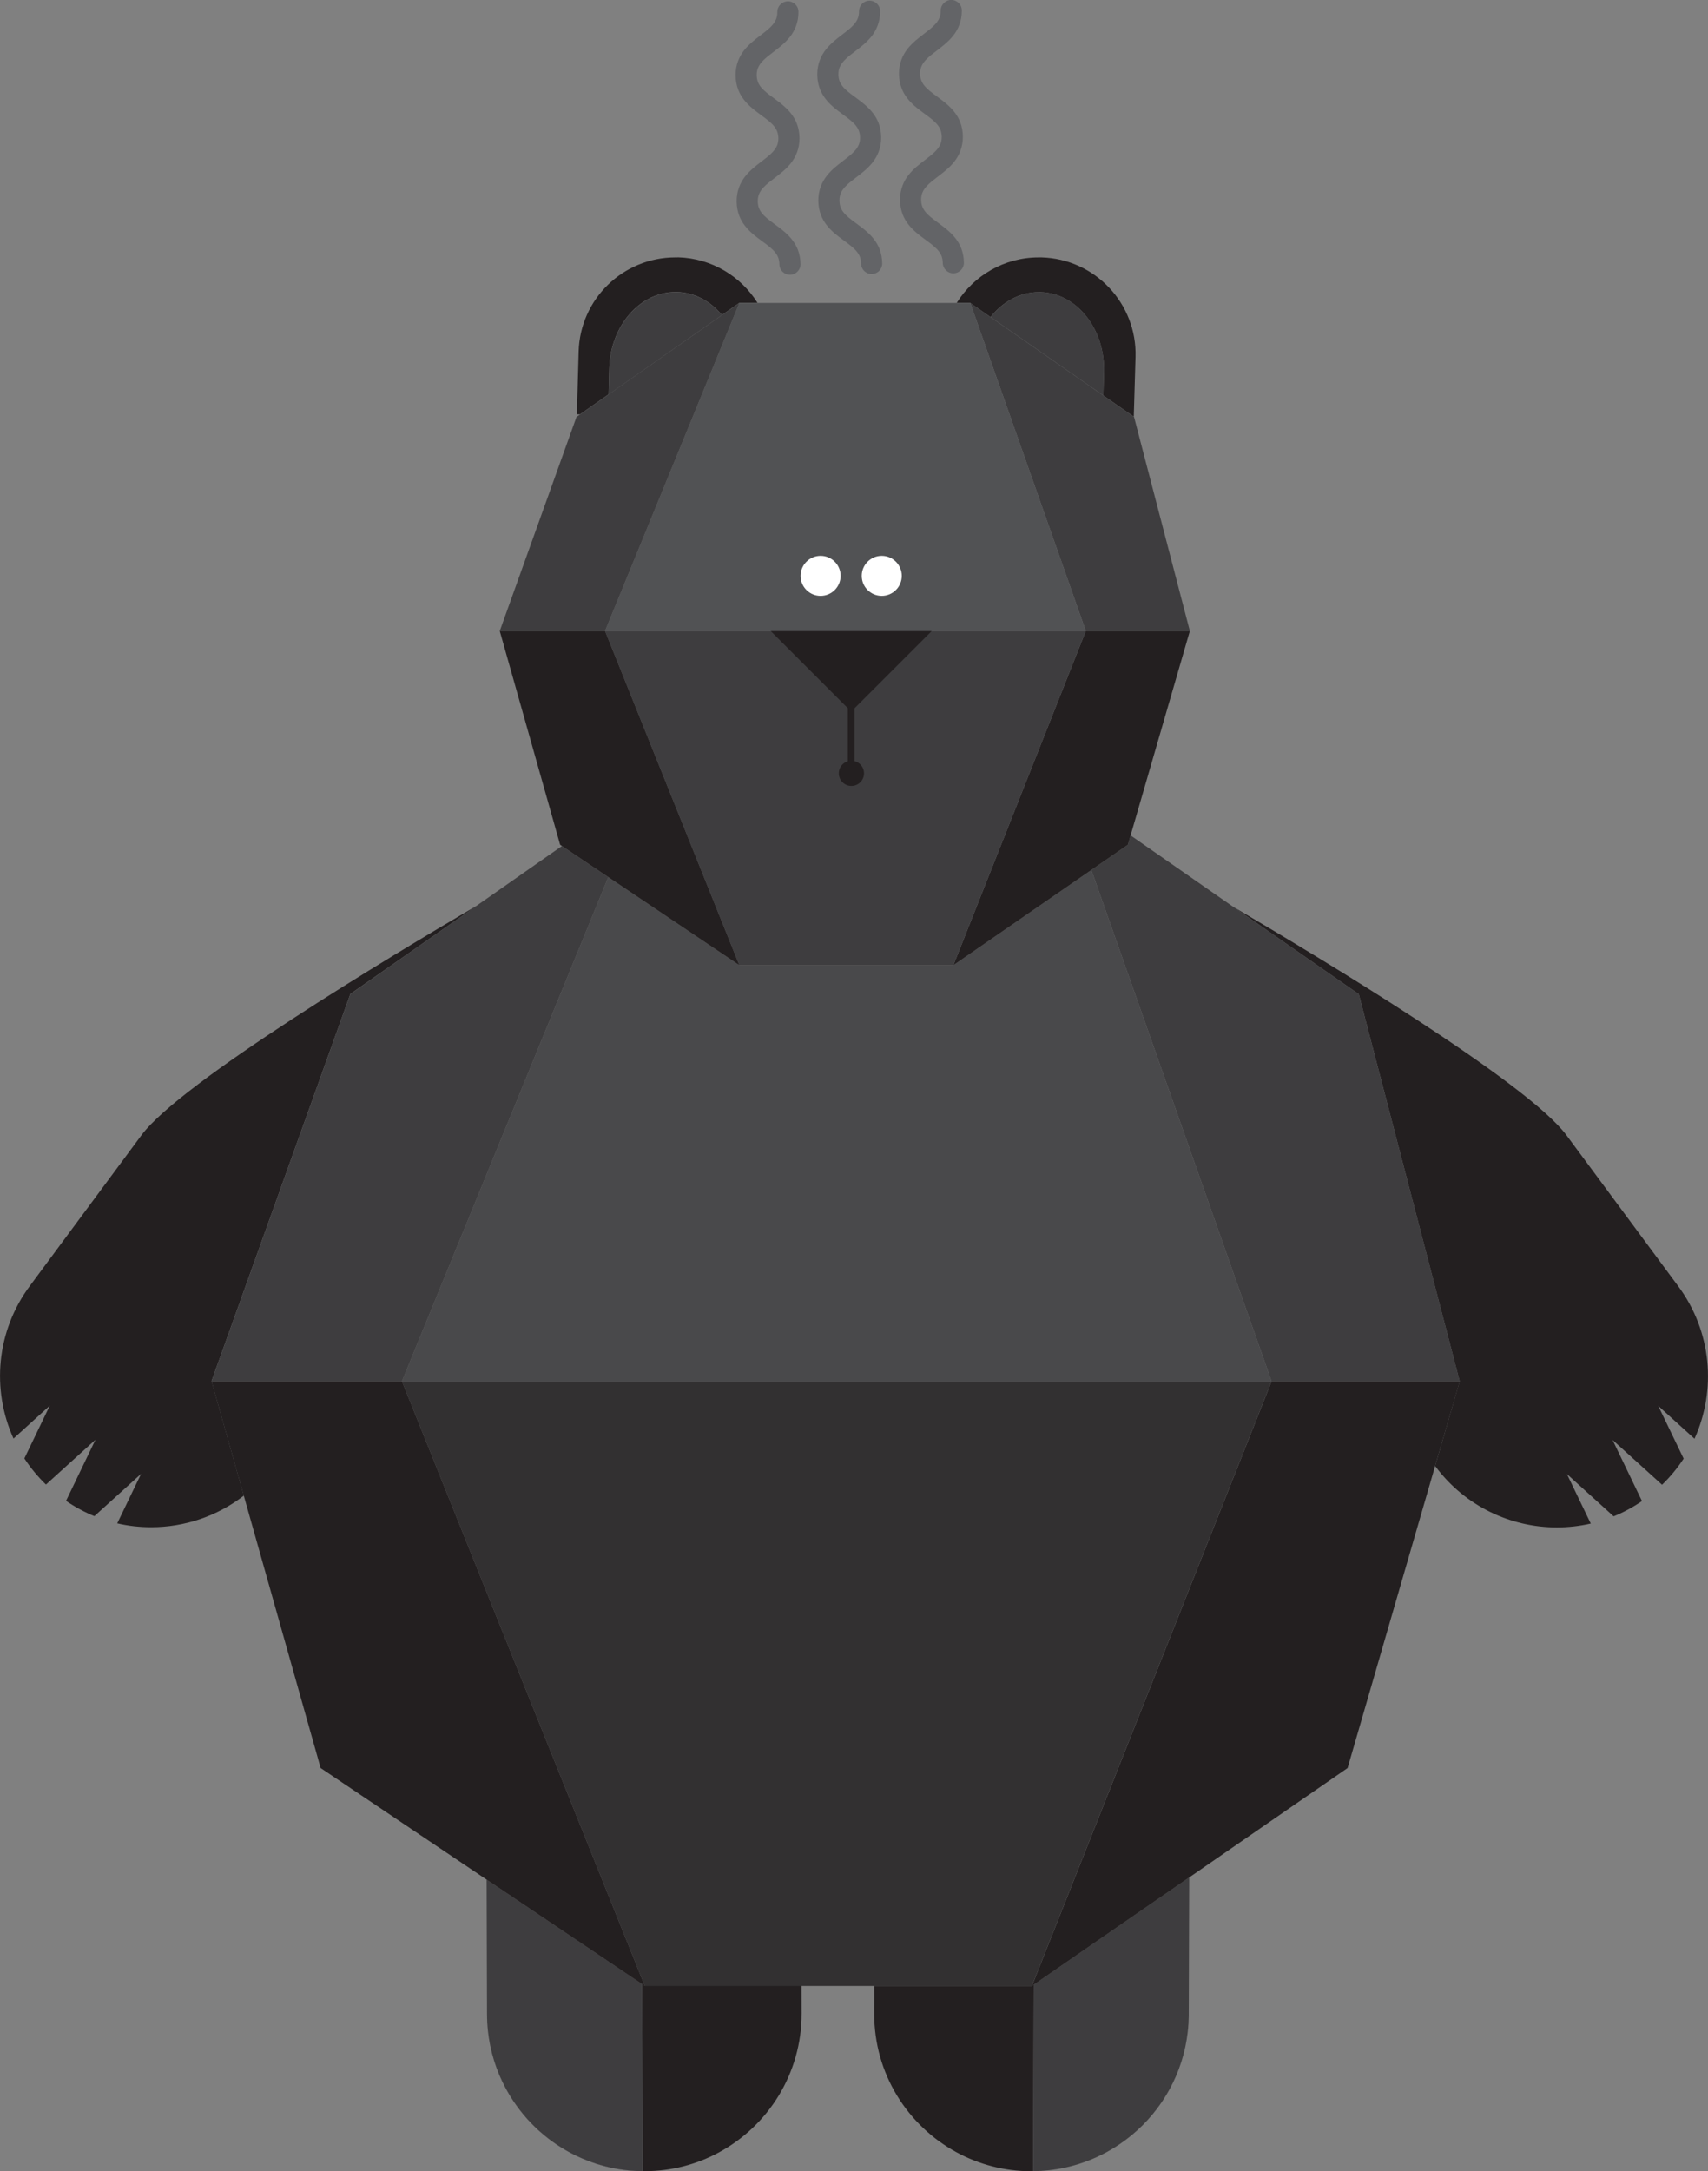 <?xml version="1.0" encoding="utf-8"?>
<!-- Generator: Adobe Illustrator 17.0.0, SVG Export Plug-In . SVG Version: 6.00 Build 0)  -->
<!DOCTYPE svg PUBLIC "-//W3C//DTD SVG 1.1//EN" "http://www.w3.org/Graphics/SVG/1.1/DTD/svg11.dtd">
<svg version="1.1" id="Layer_1" xmlns="http://www.w3.org/2000/svg" xmlns:xlink="http://www.w3.org/1999/xlink" x="0px" y="0px"
	 width="262.82px" height="334.03px" viewBox="0 0 262.82 334.03" enable-background="new 0 0 262.82 334.03" xml:space="preserve">
<rect x="0" y="0" width="262.82" height="334.03" fill="#808080" stroke="none"/>
<path fill="#231F20" d="M73.32,139.36c-13.25,7.76-45.46,27.11-51.53,35.25L4.63,197.78c-5.25,7.03-5.93,16.06-2.55,23.53l5.58-5.06
	l-3.91,8.12c0.94,1.44,2.05,2.79,3.32,4.02l7.62-6.9l-4.53,9.41c1.39,0.95,2.86,1.74,4.36,2.35l7.19-6.51l-3.67,7.62
	c1.72,0.4,3.47,0.59,5.22,0.59c5.09,0,10.13-1.66,14.26-4.86l-4.97-17.62l21.36-59.56L73.32,139.36"/>
<path fill="#231F20" d="M189.82,139.54l19.26,13.4l15.53,59.56l-3.78,13.04l0.08,0.1c4.57,6.11,11.57,9.34,18.65,9.34
	c1.75,0,3.5-0.2,5.22-0.59l-3.67-7.62l7.19,6.51c1.51-0.61,2.97-1.4,4.36-2.35l-4.53-9.41l7.62,6.9c1.27-1.23,2.38-2.58,3.32-4.02
	l-3.91-8.12l5.58,5.06c3.38-7.47,2.7-16.5-2.55-23.53l-17.16-23.18C235.01,166.53,203.25,147.42,189.82,139.54"/>
<path fill="#231F20" d="M159.06,305.33l-0.27,0.19h-24.26l-0.01,4.24c-0.03,9.23,5.12,17.27,12.71,21.37
	c3.4,1.84,7.29,2.89,11.43,2.9c0.02,0,0.05,0,0.07,0c3.53,0,6.89-0.76,9.92-2.12c8.33-3.75,14.16-12.07,14.28-21.78
	c-0.16,13.15-10.8,23.76-23.94,23.9L159.06,305.33 M182.99,288.82L182.99,288.82l-0.06,21.07c0,0.08,0,0.15,0,0.23
	c0-0.07,0-0.15,0-0.23L182.99,288.82"/>
<path fill="#3E3D3F" d="M182.99,288.82l-23.93,16.51l-0.08,28.69c13.14-0.14,23.78-10.75,23.94-23.9c0,0,0-0.01,0-0.01
	c0-0.07,0-0.15,0-0.23L182.99,288.82"/>
<path fill="#231F20" d="M74.88,289.16l0.06,20.73c0.03,9.89,5.98,18.37,14.48,22.1c2.98,1.31,6.27,2.03,9.72,2.03
	c0.02,0,0.05,0,0.07,0c4.11-0.01,7.97-1.04,11.35-2.86c7.63-4.09,12.81-12.15,12.79-21.42l-0.01-4.24H99.22l-0.42-0.28l0.08,28.79
	c-13.22-0.14-23.91-10.87-23.94-24.13L74.88,289.16"/>
<path fill="#3E3D3F" d="M74.88,289.16l0.06,20.73c0.04,13.26,10.73,23.99,23.94,24.13l-0.08-28.79L74.88,289.16"/>
<path fill="#231F20" d="M224.62,212.5h-28.95l-36.88,93.02H99.22L49.34,272l-16.79-59.5l4.97,17.62L49.34,272l25.54,17.16
	l23.93,16.08l0.42,0.28h24.11h11.2h24.26l0.27-0.19l23.93-16.51L207.36,272l13.47-46.47L224.62,212.5 M86.47,130.15l-13.15,9.2
	l-19.41,13.58L32.55,212.5l21.36-59.56L86.47,130.15L86.47,130.15"/>
<polyline fill="#323031" points="195.66,212.5 61.85,212.5 99.22,305.52 49.34,272 32.55,212.5 49.34,272 99.22,305.52 
	158.78,305.52 195.66,212.5 "/>
<polyline fill="#231F20" points="61.85,212.5 32.55,212.5 49.34,272 99.22,305.52 61.85,212.5 "/>
<polyline opacity="0.349" fill="#636568" points="173.97,128.52 173.97,128.52 189.81,139.54 189.82,139.54 173.97,128.52 "/>
<polyline fill="#3E3D3F" points="189.81,139.54 209.08,152.94 224.62,212.5 209.08,152.94 189.82,139.54 189.81,139.54 "/>
<polyline fill="#3E3D3F" points="173.97,128.52 173.55,129.96 167.93,133.84 195.66,212.5 224.62,212.5 209.08,152.94 
	189.81,139.54 173.97,128.52 "/>
<polyline fill="#49494B" points="167.93,133.84 146.7,148.49 113.77,148.49 93.6,134.95 61.85,212.5 195.66,212.5 167.93,133.84 "/>
<polyline fill="#3E3D3F" points="86.47,130.15 53.91,152.94 32.55,212.5 61.85,212.5 93.6,134.95 86.47,130.15 "/>
<path fill="#231F20" d="M103.91,39.6c-8.02,0-14.64,6.39-14.87,14.46c0,0.12-0.26,9.57-0.27,9.68l0.47,0.01l4.4-3.08
	c0.05-1.97,0.11-3.98,0.11-4.03c0.18-6.53,4.72-11.72,10.19-11.72c0.08,0,0.16,0,0.25,0c2.71,0.08,5.14,1.42,6.9,3.54l2.68-1.87
	h2.79c-2.55-4.08-7.04-6.85-12.21-7C104.2,39.61,104.06,39.6,103.91,39.6"/>
<path fill="#3E3D3F" d="M103.95,44.94c-5.47,0-10.01,5.19-10.19,11.72c0,0.05-0.06,2.06-0.11,4.03l17.44-12.21
	c-1.76-2.12-4.18-3.46-6.9-3.54C104.11,44.94,104.03,44.94,103.95,44.94"/>
<path fill="#231F20" d="M159.83,39.6c-5.3,0-9.98,2.79-12.62,7h2.08l3.13,2.18c1.87-2.37,4.52-3.84,7.44-3.84c0.08,0,0.16,0,0.25,0
	c5.58,0.16,9.95,5.66,9.76,12.28c0,0.04-0.05,1.79-0.1,3.62l4.69,3.26c0.06-1.95,0.26-9.1,0.27-9.2c0.23-8.22-6.24-15.07-14.46-15.3
	C160.12,39.61,159.98,39.6,159.83,39.6"/>
<path fill="#3E3D3F" d="M159.87,44.94c-2.92,0-5.57,1.48-7.44,3.84l17.34,12.06c0.05-1.83,0.1-3.57,0.1-3.62
	c0.19-6.63-4.18-12.13-9.76-12.28C160.03,44.94,159.95,44.94,159.87,44.94"/>
<polyline fill="#231F20" points="183.09,97.07 167.08,97.07 146.7,148.49 113.77,148.49 86.19,129.96 76.9,97.07 86.19,129.96 
	86.47,130.15 86.47,130.15 93.6,134.95 113.77,148.49 146.7,148.49 167.93,133.84 173.55,129.96 173.97,128.52 183.09,97.07 "/>
<polyline fill="#3E3D3F" points="167.08,97.07 93.1,97.07 113.77,148.49 86.19,129.96 76.9,97.07 86.19,129.96 113.77,148.49 
	146.7,148.49 167.08,97.07 "/>
<polyline fill="#231F20" points="93.1,97.07 76.9,97.07 86.19,129.96 113.77,148.49 93.1,97.07 "/>
<polyline fill="#3E3D3F" points="149.3,46.61 167.08,97.07 183.09,97.07 174.5,64.14 169.77,60.85 152.43,48.79 149.3,46.61 "/>
<polyline fill="#515254" points="149.3,46.61 116.55,46.61 113.77,46.61 93.1,97.07 167.08,97.07 149.3,46.61 "/>
<polyline fill="#3E3D3F" points="113.77,46.61 111.09,48.48 93.64,60.69 88.71,64.14 76.9,97.07 93.1,97.07 113.77,46.61 "/>
<circle fill="#FFFFFF" cx="126.27" cy="88.59" r="3.08"/>
<circle fill="#FFFFFF" cx="135.68" cy="88.59" r="3.08"/>
<circle fill="#231F20" cx="131.01" cy="118.97" r="1.94"/>
<path fill="#231F20" d="M130.46,104.83v13.12c0,0.28,0.23,0.52,0.51,0.52c0.28,0,0.52-0.23,0.52-0.52v-13.12
	c0-0.28-0.23-0.51-0.52-0.51C130.69,104.32,130.46,104.55,130.46,104.83"/>
<polygon fill="#231F20" points="143.36,97.09 130.98,109.47 118.6,97.09 "/>
<path fill="#636467" d="M119.61,1.85l0,0.04c0,0.42-0.07,0.74-0.17,1.02c-0.19,0.5-0.53,0.94-1.06,1.43
	c-0.39,0.36-0.88,0.73-1.41,1.14c-0.79,0.61-1.69,1.28-2.46,2.25c-0.38,0.48-0.72,1.05-0.95,1.69c-0.24,0.64-0.37,1.36-0.37,2.13
	l0,0.08l0-0.02c0.01,0.79,0.15,1.52,0.4,2.18c0.44,1.15,1.2,2.01,1.95,2.68c0.57,0.51,1.15,0.92,1.68,1.32
	c0.8,0.58,1.48,1.11,1.9,1.64c0.21,0.26,0.36,0.52,0.47,0.81c0.11,0.29,0.17,0.61,0.18,1.02v-0.01l0,0.04
	c0,0.42-0.07,0.74-0.17,1.02c-0.19,0.5-0.53,0.94-1.06,1.43c-0.39,0.36-0.88,0.73-1.41,1.14c-0.79,0.61-1.69,1.28-2.46,2.25
	c-0.38,0.48-0.72,1.05-0.95,1.69c-0.24,0.64-0.37,1.36-0.37,2.13l0,0.07l0-0.01c0.01,0.79,0.15,1.52,0.4,2.18
	c0.44,1.15,1.2,2.01,1.95,2.68c0.57,0.51,1.15,0.92,1.68,1.32c0.8,0.58,1.48,1.11,1.9,1.64c0.21,0.26,0.36,0.52,0.47,0.81
	c0.11,0.29,0.17,0.61,0.18,1.02c0.01,0.9,0.74,1.62,1.64,1.61c0.9-0.01,1.62-0.74,1.61-1.64c-0.01-0.79-0.15-1.52-0.4-2.18
	c-0.44-1.15-1.2-2.01-1.95-2.68c-0.57-0.51-1.15-0.92-1.68-1.32c-0.8-0.58-1.48-1.11-1.9-1.64c-0.21-0.26-0.36-0.52-0.47-0.81
	c-0.11-0.29-0.17-0.61-0.18-1.02l0-0.01l0-0.02c0-0.42,0.07-0.74,0.17-1.03c0.19-0.5,0.53-0.94,1.06-1.43
	c0.39-0.36,0.88-0.73,1.41-1.14c0.79-0.61,1.69-1.28,2.46-2.25c0.38-0.48,0.72-1.05,0.95-1.69c0.24-0.64,0.37-1.36,0.37-2.13l0-0.05
	v-0.01c-0.01-0.79-0.15-1.52-0.4-2.18c-0.44-1.15-1.2-2.01-1.95-2.68c-0.57-0.51-1.15-0.92-1.68-1.32c-0.8-0.58-1.48-1.11-1.9-1.64
	c-0.21-0.26-0.36-0.52-0.47-0.81c-0.11-0.29-0.17-0.61-0.18-1.02l0-0.02l0-0.02c0-0.42,0.07-0.74,0.17-1.02
	c0.19-0.5,0.53-0.94,1.06-1.43c0.39-0.36,0.88-0.73,1.41-1.14c0.79-0.61,1.69-1.28,2.46-2.25c0.38-0.48,0.72-1.05,0.95-1.69
	c0.24-0.64,0.37-1.36,0.37-2.13l0-0.05c0-0.9-0.74-1.62-1.63-1.62C120.33,0.22,119.6,0.95,119.61,1.85L119.61,1.85z"/>
<path fill="#636467" d="M132.18,1.74l0,0.04c0,0.42-0.07,0.74-0.17,1.02c-0.19,0.5-0.53,0.94-1.06,1.43
	c-0.39,0.36-0.88,0.73-1.41,1.14c-0.79,0.61-1.69,1.28-2.46,2.25c-0.38,0.48-0.72,1.05-0.95,1.69c-0.24,0.64-0.37,1.36-0.37,2.13
	l0,0.08l1.63-0.03l-1.63,0.01c0.01,0.79,0.15,1.52,0.4,2.18c0.44,1.15,1.2,2.01,1.95,2.68c0.57,0.51,1.15,0.92,1.68,1.32
	c0.8,0.58,1.48,1.11,1.9,1.64c0.21,0.26,0.36,0.52,0.47,0.81c0.11,0.29,0.17,0.61,0.18,1.02v-0.01l0,0.04
	c0,0.42-0.07,0.74-0.17,1.02c-0.19,0.5-0.53,0.94-1.06,1.43c-0.39,0.36-0.88,0.73-1.41,1.14c-0.79,0.61-1.69,1.28-2.46,2.25
	c-0.38,0.48-0.72,1.05-0.95,1.69c-0.24,0.64-0.37,1.36-0.37,2.13l0,0.08l1.63-0.03l-1.63,0.01c0.01,0.79,0.15,1.52,0.4,2.18
	c0.44,1.15,1.2,2.01,1.95,2.68c0.57,0.51,1.15,0.92,1.68,1.32c0.8,0.58,1.48,1.11,1.9,1.64c0.21,0.26,0.36,0.52,0.47,0.81
	c0.11,0.29,0.17,0.61,0.18,1.02c0.01,0.9,0.74,1.62,1.64,1.61c0.9-0.01,1.62-0.74,1.61-1.64c-0.01-0.79-0.15-1.52-0.4-2.18
	c-0.44-1.15-1.2-2.01-1.95-2.68c-0.57-0.51-1.15-0.92-1.68-1.32c-0.8-0.58-1.48-1.11-1.9-1.64c-0.21-0.26-0.36-0.52-0.47-0.81
	c-0.11-0.29-0.17-0.61-0.18-1.02l0-0.02l0-0.01c0-0.42,0.07-0.74,0.17-1.03c0.19-0.5,0.53-0.94,1.06-1.43
	c0.39-0.36,0.88-0.73,1.41-1.14c0.79-0.61,1.69-1.28,2.46-2.25c0.38-0.48,0.72-1.05,0.95-1.69c0.24-0.64,0.37-1.36,0.37-2.13l0-0.05
	v-0.01c-0.01-0.79-0.15-1.52-0.4-2.18c-0.44-1.15-1.2-2.01-1.95-2.68c-0.57-0.51-1.15-0.92-1.68-1.32c-0.8-0.58-1.48-1.11-1.9-1.64
	c-0.21-0.26-0.36-0.52-0.47-0.81c-0.11-0.29-0.17-0.61-0.18-1.02l0-0.02l0-0.01c0-0.42,0.07-0.74,0.17-1.02
	c0.19-0.5,0.53-0.94,1.06-1.43c0.39-0.36,0.88-0.73,1.41-1.14c0.79-0.61,1.69-1.28,2.46-2.25c0.38-0.48,0.72-1.05,0.95-1.69
	c0.24-0.64,0.37-1.36,0.37-2.13l0-0.05c0-0.9-0.74-1.62-1.63-1.62C132.9,0.11,132.18,0.84,132.18,1.74L132.18,1.74z"/>
<path fill="#636467" d="M144.75,1.63l0,0.04c0,0.42-0.07,0.74-0.17,1.02c-0.19,0.5-0.53,0.94-1.06,1.43
	c-0.39,0.36-0.88,0.73-1.41,1.14c-0.79,0.61-1.69,1.28-2.46,2.25c-0.38,0.48-0.72,1.05-0.95,1.69c-0.24,0.64-0.37,1.36-0.37,2.13
	l0,0.09l1.63-0.04l-1.63,0.01c0.01,0.79,0.15,1.52,0.4,2.18c0.44,1.15,1.2,2.01,1.95,2.68c0.57,0.51,1.15,0.92,1.68,1.32
	c0.8,0.58,1.48,1.11,1.9,1.64c0.21,0.26,0.36,0.52,0.47,0.81c0.11,0.29,0.17,0.61,0.18,1.02v-0.01l0,0.04
	c0,0.42-0.07,0.74-0.17,1.02c-0.19,0.5-0.53,0.94-1.06,1.43c-0.39,0.36-0.88,0.73-1.41,1.14c-0.79,0.61-1.69,1.28-2.46,2.25
	c-0.38,0.48-0.72,1.05-0.95,1.69c-0.24,0.64-0.37,1.36-0.37,2.13l0,0.09l1.63-0.04l-1.63,0.01c0.01,0.79,0.15,1.52,0.4,2.18
	c0.44,1.15,1.2,2.01,1.95,2.68c0.57,0.51,1.15,0.92,1.68,1.32c0.8,0.58,1.48,1.11,1.9,1.64c0.21,0.26,0.36,0.52,0.47,0.81
	c0.11,0.29,0.17,0.61,0.18,1.02c0.01,0.9,0.74,1.62,1.64,1.61c0.9-0.01,1.62-0.74,1.61-1.64c-0.01-0.79-0.15-1.52-0.4-2.18
	c-0.44-1.15-1.2-2.01-1.95-2.68c-0.57-0.51-1.15-0.92-1.68-1.32c-0.8-0.58-1.48-1.11-1.9-1.64c-0.21-0.26-0.36-0.52-0.47-0.81
	c-0.11-0.29-0.17-0.61-0.18-1.02l0-0.03l-0.19,0l0.19,0l0,0l-0.19,0l0.19,0l0-0.01c0-0.42,0.07-0.74,0.17-1.03
	c0.19-0.5,0.53-0.94,1.06-1.43c0.39-0.36,0.88-0.73,1.41-1.14c0.79-0.61,1.69-1.28,2.46-2.25c0.38-0.48,0.72-1.05,0.95-1.69
	c0.24-0.64,0.37-1.36,0.37-2.13l0-0.05v-0.01c-0.01-0.79-0.15-1.52-0.4-2.18c-0.44-1.15-1.2-2.01-1.95-2.68
	c-0.57-0.51-1.15-0.92-1.68-1.32c-0.8-0.58-1.48-1.11-1.9-1.64c-0.21-0.26-0.36-0.52-0.47-0.81c-0.11-0.29-0.17-0.61-0.18-1.02
	l0-0.03l-0.21,0.01l0.21,0l0,0l-0.21,0.01l0.21,0l0-0.01c0-0.42,0.07-0.74,0.17-1.02c0.19-0.5,0.53-0.94,1.06-1.43
	c0.39-0.36,0.88-0.73,1.41-1.14c0.79-0.61,1.69-1.28,2.46-2.25c0.38-0.48,0.72-1.05,0.95-1.69c0.24-0.64,0.37-1.36,0.37-2.13l0-0.05
	c0-0.9-0.74-1.62-1.63-1.62C145.47,0,144.75,0.74,144.75,1.63L144.75,1.63z"/>
</svg>
